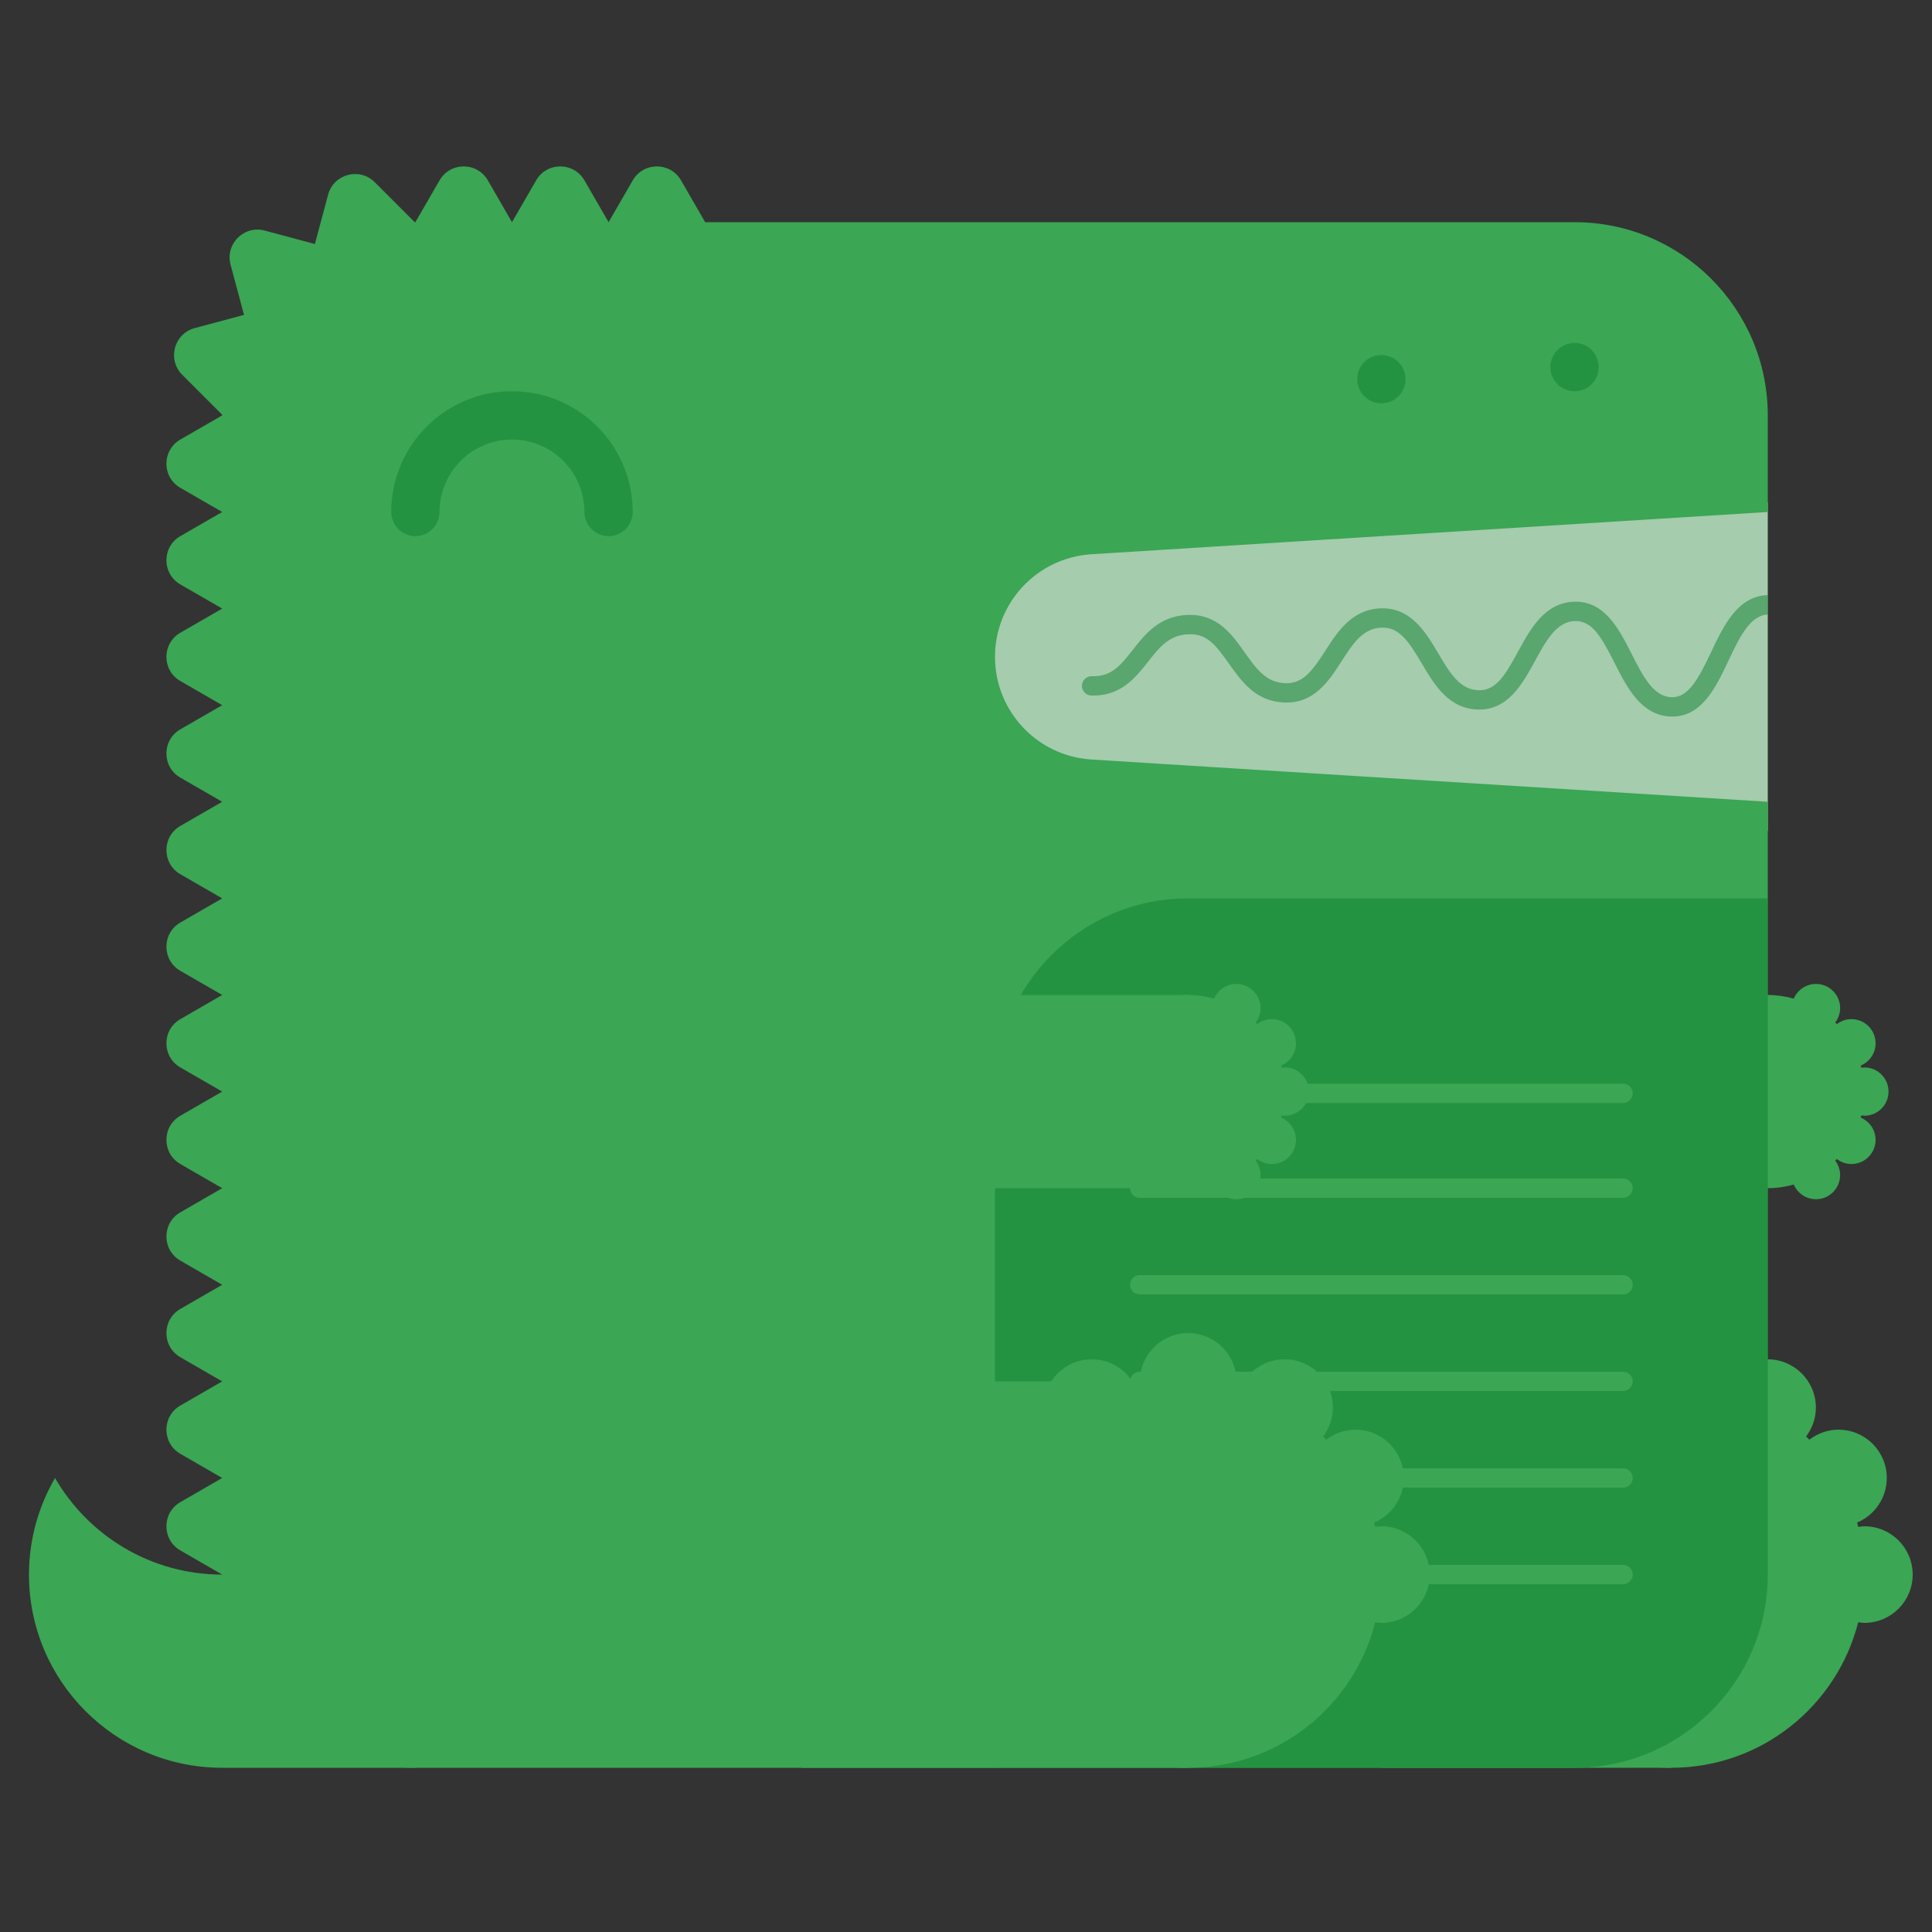 <?xml version="1.0" encoding="UTF-8"?>
<svg width="200px" height="200px" viewBox="0 0 200 200" version="1.1" xmlns="http://www.w3.org/2000/svg" xmlns:xlink="http://www.w3.org/1999/xlink">
    <rect x="0" y="0" width="200" height="200" fill="#333333" stroke="none"/>
    <!-- Generator: Sketch 46.1 (44463) - http://www.bohemiancoding.com/sketch -->
    <title>docusaurus_monochrome</title>
    <desc>Created with Sketch.</desc>
    <defs></defs>
    <g id="Page-1" stroke="none" stroke-width="1" fill="none" fill-rule="evenodd" opacity="0.75">
        <g id="docusaurus_monochrome">
            <g id="Group" transform="translate(3, 17)">
                <path d="M20,146 C12.602,146 6.157,141.973 2.697,136 C0.992,138.944 0,142.353 0,146 C0,157.046 8.954,166 20,166 L40,166 L40,146 L20,146 Z" id="Fill-1" fill="#3ECC5F"></path>
                <rect id="Rectangle" fill="#CAFFD6" x="96" y="35" width="84" height="34"></rect>
                <path d="M109.981,40.376 L180,36 L180,26 C180,14.954 171.046,6 160,6 L70.001,6 L67.501,1.67 C66.388,-0.255 63.611,-0.255 62.501,1.67 L60.001,6 L57.501,1.67 C56.389,-0.255 53.611,-0.255 52.501,1.67 L50.001,6 L47.501,1.67 C46.389,-0.255 43.611,-0.255 42.501,1.67 L40.001,6 C39.978,6 39.958,6.003 39.935,6.003 L35.794,1.862 C34.222,0.291 31.541,1.009 30.965,3.156 L29.596,8.26 L24.404,6.868 C22.256,6.293 20.293,8.257 20.869,10.404 L22.259,15.597 L17.157,16.964 C15.009,17.54 14.29,20.223 15.861,21.794 L20.003,25.936 C20.003,25.957 20,25.978 20,26 L15.669,28.5 C13.745,29.611 13.745,32.389 15.669,33.5 L20,36 L15.669,38.5 C13.745,39.611 13.745,42.389 15.669,43.5 L20,46 L15.669,48.5 C13.745,49.611 13.745,52.389 15.669,53.5 L20,56 L15.669,58.5 C13.745,59.611 13.745,62.389 15.669,63.5 L20,66 L15.669,68.5 C13.745,69.611 13.745,72.389 15.669,73.5 L20,76 L15.669,78.5 C13.745,79.611 13.745,82.389 15.669,83.5 L20,86 L15.669,88.5 C13.745,89.611 13.745,92.389 15.669,93.5 L20,96 L15.669,98.5 C13.745,99.611 13.745,102.389 15.669,103.5 L20,106 L15.669,108.5 C13.745,109.611 13.745,112.389 15.669,113.5 L20,116 L15.669,118.5 C13.745,119.611 13.745,122.389 15.669,123.5 L20,126 L15.669,128.5 C13.745,129.611 13.745,132.389 15.669,133.5 L20,136 L15.669,138.5 C13.745,139.611 13.745,142.389 15.669,143.5 L20,146 C20,157.046 28.954,166 40.001,166 L160,166 C171.046,166 180,157.046 180,146 L180,66 L109.981,61.624 C104.371,61.273 100.001,56.621 100.001,51 C100.001,45.379 104.371,40.727 109.981,40.376" id="Fill-3" fill="#3ECC5F"></path>
                <polygon id="Fill-5" fill="#3ECC5F" points="140 166 170 166 170 126 140 126"></polygon>
                <path d="M190,141 C189.781,141 189.572,141.037 189.361,141.064 C189.323,140.914 189.287,140.763 189.245,140.613 C191.051,139.859 192.32,138.079 192.32,136 C192.32,133.238 190.082,131 187.32,131 C186.182,131 185.145,131.396 184.304,132.036 C184.193,131.923 184.082,131.811 183.969,131.7 C184.596,130.864 184.98,129.838 184.98,128.713 C184.98,125.951 182.742,123.713 179.98,123.713 C177.915,123.713 176.143,124.966 175.381,126.754 C175.233,126.712 175.084,126.677 174.936,126.639 C174.963,126.428 175,126.219 175,126 C175,123.238 172.762,121 170,121 C167.238,121 165,123.238 165,126 C165,126.219 165.037,126.428 165.064,126.639 C164.916,126.677 164.767,126.712 164.619,126.754 C163.857,124.966 162.085,123.713 160.02,123.713 C157.258,123.713 155.02,125.951 155.02,128.713 C155.02,129.838 155.404,130.864 156.031,131.7 C152.314,135.332 150,140.393 150,146 C150,157.046 158.954,166 170,166 C179.339,166 187.16,159.59 189.361,150.936 C189.572,150.963 189.781,151 190,151 C192.762,151 195,148.762 195,146 C195,143.238 192.762,141 190,141" id="Fill-7" fill="#3ECC5F"></path>
                <polygon id="Fill-8" fill="#3ECC5F" points="150 106 180 106 180 86 150 86"></polygon>
                <path d="M190,98.5 C191.381,98.5 192.5,97.381 192.5,96 C192.5,94.619 191.381,93.5 190,93.5 C189.891,93.5 189.786,93.519 189.681,93.532 C189.661,93.457 189.644,93.382 189.623,93.307 C190.525,92.93 191.16,92.039 191.16,91 C191.16,89.619 190.041,88.5 188.66,88.5 C188.091,88.5 187.572,88.697 187.152,89.018 C187.097,88.961 187.041,88.905 186.984,88.85 C187.298,88.433 187.49,87.919 187.49,87.356 C187.49,85.976 186.371,84.856 184.99,84.856 C183.957,84.856 183.071,85.483 182.69,86.377 C181.833,86.138 180.934,86 180,86 C174.478,86 170,90.478 170,96 C170,101.522 174.478,106 180,106 C180.934,106 181.833,105.862 182.69,105.623 C183.071,106.517 183.957,107.144 184.99,107.144 C186.371,107.144 187.49,106.024 187.49,104.644 C187.49,104.081 187.298,103.567 186.984,103.15 C187.041,103.095 187.097,103.039 187.152,102.982 C187.572,103.303 188.091,103.5 188.66,103.5 C190.041,103.5 191.16,102.381 191.16,101 C191.16,99.961 190.525,99.07 189.623,98.693 C189.644,98.619 189.661,98.543 189.681,98.468 C189.786,98.481 189.891,98.5 190,98.5" id="Fill-9" fill="#3ECC5F"></path>
                <path d="M60,38.5 C58.619,38.5 57.5,37.381 57.5,36 C57.5,31.864 54.136,28.5 50,28.5 C45.864,28.5 42.5,31.864 42.5,36 C42.5,37.381 41.381,38.5 40,38.5 C38.619,38.5 37.5,37.381 37.5,36 C37.5,29.107 43.107,23.5 50,23.5 C56.893,23.5 62.5,29.107 62.5,36 C62.5,37.381 61.381,38.5 60,38.5" id="Fill-10" fill="#009B2C" opacity="0.5"></path>
                <path d="M100,166 L160,166 C171.046,166 180,157.046 180,146 L180,76 L120,76 C108.954,76 100,84.954 100,96 L100,166 Z" id="Fill-11" fill="#009B2C" opacity="0.5"></path>
                <path d="M165.019,107 L114.981,107 C114.427,107 113.981,106.553 113.981,106 C113.981,105.447 114.427,105 114.981,105 L165.019,105 C165.572,105 166.019,105.447 166.019,106 C166.019,106.553 165.572,107 165.019,107" id="Fill-12" fill="#3ECC5F"></path>
                <path d="M165.019,127 L114.981,127 C114.427,127 113.981,126.553 113.981,126 C113.981,125.447 114.427,125 114.981,125 L165.019,125 C165.572,125 166.019,125.447 166.019,126 C166.019,126.553 165.572,127 165.019,127" id="Fill-13" fill="#3ECC5F"></path>
                <path d="M165.019,147 L114.981,147 C114.427,147 113.981,146.553 113.981,146 C113.981,145.447 114.427,145 114.981,145 L165.019,145 C165.572,145 166.019,145.447 166.019,146 C166.019,146.553 165.572,147 165.019,147" id="Fill-14" fill="#3ECC5F"></path>
                <path d="M165.019,97.186 L114.981,97.186 C114.427,97.186 113.981,96.737 113.981,96.186 C113.981,95.632 114.427,95.186 114.981,95.186 L165.019,95.186 C165.572,95.186 166.019,95.632 166.019,96.186 C166.019,96.737 165.572,97.186 165.019,97.186" id="Fill-15" fill="#3ECC5F"></path>
                <path d="M165.019,117 L114.981,117 C114.427,117 113.981,116.553 113.981,116 C113.981,115.447 114.427,115 114.981,115 L165.019,115 C165.572,115 166.019,115.447 166.019,116 C166.019,116.553 165.572,117 165.019,117" id="Fill-16" fill="#3ECC5F"></path>
                <path d="M165.019,137 L114.981,137 C114.427,137 113.981,136.553 113.981,136 C113.981,135.447 114.427,135 114.981,135 L165.019,135 C165.572,135 166.019,135.447 166.019,136 C166.019,136.553 165.572,137 165.019,137" id="Fill-17" fill="#3ECC5F"></path>
                <polygon id="Fill-18" fill="#3ECC5F" points="80 166 120 166 120 126 80 126"></polygon>
                <path d="M140,141 C139.781,141 139.572,141.037 139.361,141.064 C139.323,140.914 139.287,140.763 139.245,140.613 C141.051,139.859 142.32,138.079 142.32,136 C142.32,133.238 140.082,131 137.32,131 C136.182,131 135.145,131.396 134.304,132.036 C134.193,131.923 134.082,131.811 133.969,131.7 C134.596,130.864 134.98,129.838 134.98,128.713 C134.98,125.951 132.742,123.713 129.98,123.713 C127.915,123.713 126.143,124.966 125.381,126.754 C125.233,126.712 125.084,126.677 124.936,126.639 C124.963,126.428 125,126.219 125,126 C125,123.238 122.762,121 120,121 C117.238,121 115,123.238 115,126 C115,126.219 115.037,126.428 115.064,126.639 C114.916,126.677 114.767,126.712 114.619,126.754 C113.857,124.966 112.085,123.713 110.02,123.713 C107.258,123.713 105.02,125.951 105.02,128.713 C105.02,129.838 105.404,130.864 106.031,131.7 C102.314,135.332 100,140.393 100,146 C100,157.046 108.954,166 120,166 C129.339,166 137.16,159.59 139.361,150.936 C139.572,150.963 139.781,151 140,151 C142.762,151 145,148.762 145,146 C145,143.238 142.762,141 140,141" id="Fill-19" fill="#3ECC5F"></path>
                <polygon id="Fill-20" fill="#3ECC5F" points="80 106 120 106 120 86 80 86"></polygon>
                <path d="M130,98.5 C131.381,98.5 132.5,97.381 132.5,96 C132.5,94.619 131.381,93.5 130,93.5 C129.891,93.5 129.786,93.519 129.681,93.532 C129.661,93.457 129.644,93.382 129.623,93.307 C130.525,92.93 131.16,92.039 131.16,91 C131.16,89.619 130.041,88.5 128.66,88.5 C128.091,88.5 127.572,88.697 127.152,89.018 C127.097,88.961 127.041,88.905 126.984,88.85 C127.298,88.433 127.49,87.919 127.49,87.356 C127.49,85.976 126.371,84.856 124.99,84.856 C123.957,84.856 123.071,85.483 122.69,86.377 C121.833,86.138 120.934,86 120,86 C114.478,86 110,90.478 110,96 C110,101.522 114.478,106 120,106 C120.934,106 121.833,105.862 122.69,105.623 C123.071,106.517 123.957,107.144 124.99,107.144 C126.371,107.144 127.49,106.024 127.49,104.644 C127.49,104.081 127.298,103.567 126.984,103.15 C127.041,103.095 127.097,103.039 127.152,102.982 C127.572,103.303 128.091,103.5 128.66,103.5 C130.041,103.5 131.16,102.381 131.16,101 C131.16,99.961 130.525,99.07 129.623,98.693 C129.644,98.619 129.661,98.543 129.681,98.468 C129.786,98.481 129.891,98.5 130,98.5" id="Fill-21" fill="#3ECC5F"></path>
                <path d="M140,24.75 C139.84,24.75 139.67,24.73 139.51,24.7 C139.35,24.67 139.189,24.62 139.04,24.56 C138.89,24.5 138.75,24.42 138.609,24.33 C138.479,24.24 138.35,24.13 138.229,24.02 C138.12,23.9 138.01,23.78 137.92,23.64 C137.83,23.5 137.75,23.36 137.689,23.21 C137.63,23.06 137.58,22.9 137.55,22.74 C137.52,22.58 137.5,22.41 137.5,22.25 C137.5,22.09 137.52,21.92 137.55,21.76 C137.58,21.6 137.63,21.45 137.689,21.29 C137.75,21.14 137.83,21 137.92,20.86 C138.01,20.73 138.12,20.6 138.229,20.48 C138.35,20.37 138.479,20.26 138.609,20.17 C138.75,20.08 138.89,20 139.04,19.94 C139.189,19.88 139.35,19.83 139.51,19.8 C139.83,19.73 140.16,19.73 140.49,19.8 C140.649,19.83 140.81,19.88 140.96,19.94 C141.109,20 141.25,20.08 141.39,20.17 C141.52,20.26 141.649,20.37 141.77,20.48 C141.88,20.6 141.99,20.73 142.08,20.86 C142.17,21 142.25,21.14 142.31,21.29 C142.37,21.45 142.42,21.6 142.45,21.76 C142.479,21.92 142.5,22.09 142.5,22.25 C142.5,22.91 142.229,23.56 141.77,24.02 C141.649,24.13 141.52,24.24 141.39,24.33 C141.25,24.42 141.109,24.5 140.96,24.56 C140.81,24.62 140.649,24.67 140.49,24.7 C140.33,24.73 140.16,24.75 140,24.75" id="Fill-22" fill="#009B2C" opacity="0.5"></path>
                <path d="M160,23.5 C159.34,23.5 158.7,23.23 158.229,22.77 C158.12,22.65 158.01,22.52 157.92,22.39 C157.83,22.25 157.75,22.11 157.689,21.96 C157.63,21.81 157.58,21.65 157.55,21.49 C157.52,21.33 157.5,21.16 157.5,21 C157.5,20.34 157.77,19.7 158.229,19.23 C158.35,19.12 158.479,19.01 158.609,18.92 C158.75,18.83 158.89,18.75 159.04,18.69 C159.189,18.63 159.35,18.58 159.51,18.55 C159.83,18.48 160.17,18.48 160.49,18.55 C160.649,18.58 160.81,18.63 160.96,18.69 C161.109,18.75 161.25,18.83 161.39,18.92 C161.52,19.01 161.649,19.12 161.77,19.23 C162.229,19.7 162.5,20.34 162.5,21 C162.5,21.16 162.479,21.33 162.45,21.49 C162.42,21.65 162.37,21.81 162.31,21.96 C162.24,22.11 162.17,22.25 162.08,22.39 C161.99,22.52 161.88,22.65 161.77,22.77 C161.649,22.88 161.52,22.99 161.39,23.08 C161.25,23.17 161.109,23.25 160.96,23.31 C160.81,23.37 160.649,23.42 160.49,23.45 C160.33,23.48 160.16,23.5 160,23.5" id="Fill-23" fill="#009B2C" opacity="0.5"></path>
                <path d="M180,44.611 C179.988,44.611 179.978,44.605 179.966,44.606 C176.876,44.711 175.414,47.802 174.124,50.529 C172.778,53.378 171.737,55.232 170.031,55.176 C168.142,55.108 167.062,52.974 165.918,50.715 C164.604,48.122 163.104,45.18 159.955,45.29 C156.909,45.394 155.442,48.084 154.148,50.457 C152.771,52.985 151.834,54.522 150.027,54.451 C148.1,54.381 147.076,52.646 145.891,50.638 C144.57,48.402 143.043,45.888 139.955,45.974 C136.961,46.077 135.49,48.359 134.192,50.374 C132.819,52.504 131.857,53.802 130.027,53.725 C128.054,53.654 127.035,52.215 125.856,50.548 C124.532,48.675 123.04,46.555 119.961,46.658 C117.033,46.758 115.562,48.627 114.265,50.276 C113.033,51.84 112.071,53.078 110.036,53 C109.484,52.978 109.021,53.411 109.001,53.964 C108.98,54.515 109.412,54.979 109.964,55 C112.981,55.101 114.509,53.199 115.836,51.513 C117.013,50.017 118.029,48.726 120.029,48.658 C121.955,48.576 122.858,49.773 124.224,51.703 C125.521,53.537 126.993,55.617 129.955,55.724 C133.058,55.828 134.551,53.509 135.873,51.457 C137.055,49.623 138.075,48.04 140.023,47.973 C141.816,47.906 142.792,49.323 144.168,51.654 C145.465,53.851 146.934,56.34 149.955,56.45 C153.08,56.558 154.589,53.829 155.904,51.415 C157.043,49.327 158.118,47.354 160.023,47.289 C161.816,47.247 162.751,48.884 164.134,51.619 C165.426,54.172 166.891,57.064 169.959,57.175 C170.016,57.177 170.072,57.178 170.128,57.178 C173.192,57.178 174.646,54.103 175.933,51.384 C177.072,48.974 178.15,46.703 180,46.611 L180,44.611 Z" id="Fill-24" fill="#009B2C" opacity="0.5"></path>
            </g>
        </g>
    </g>
</svg>